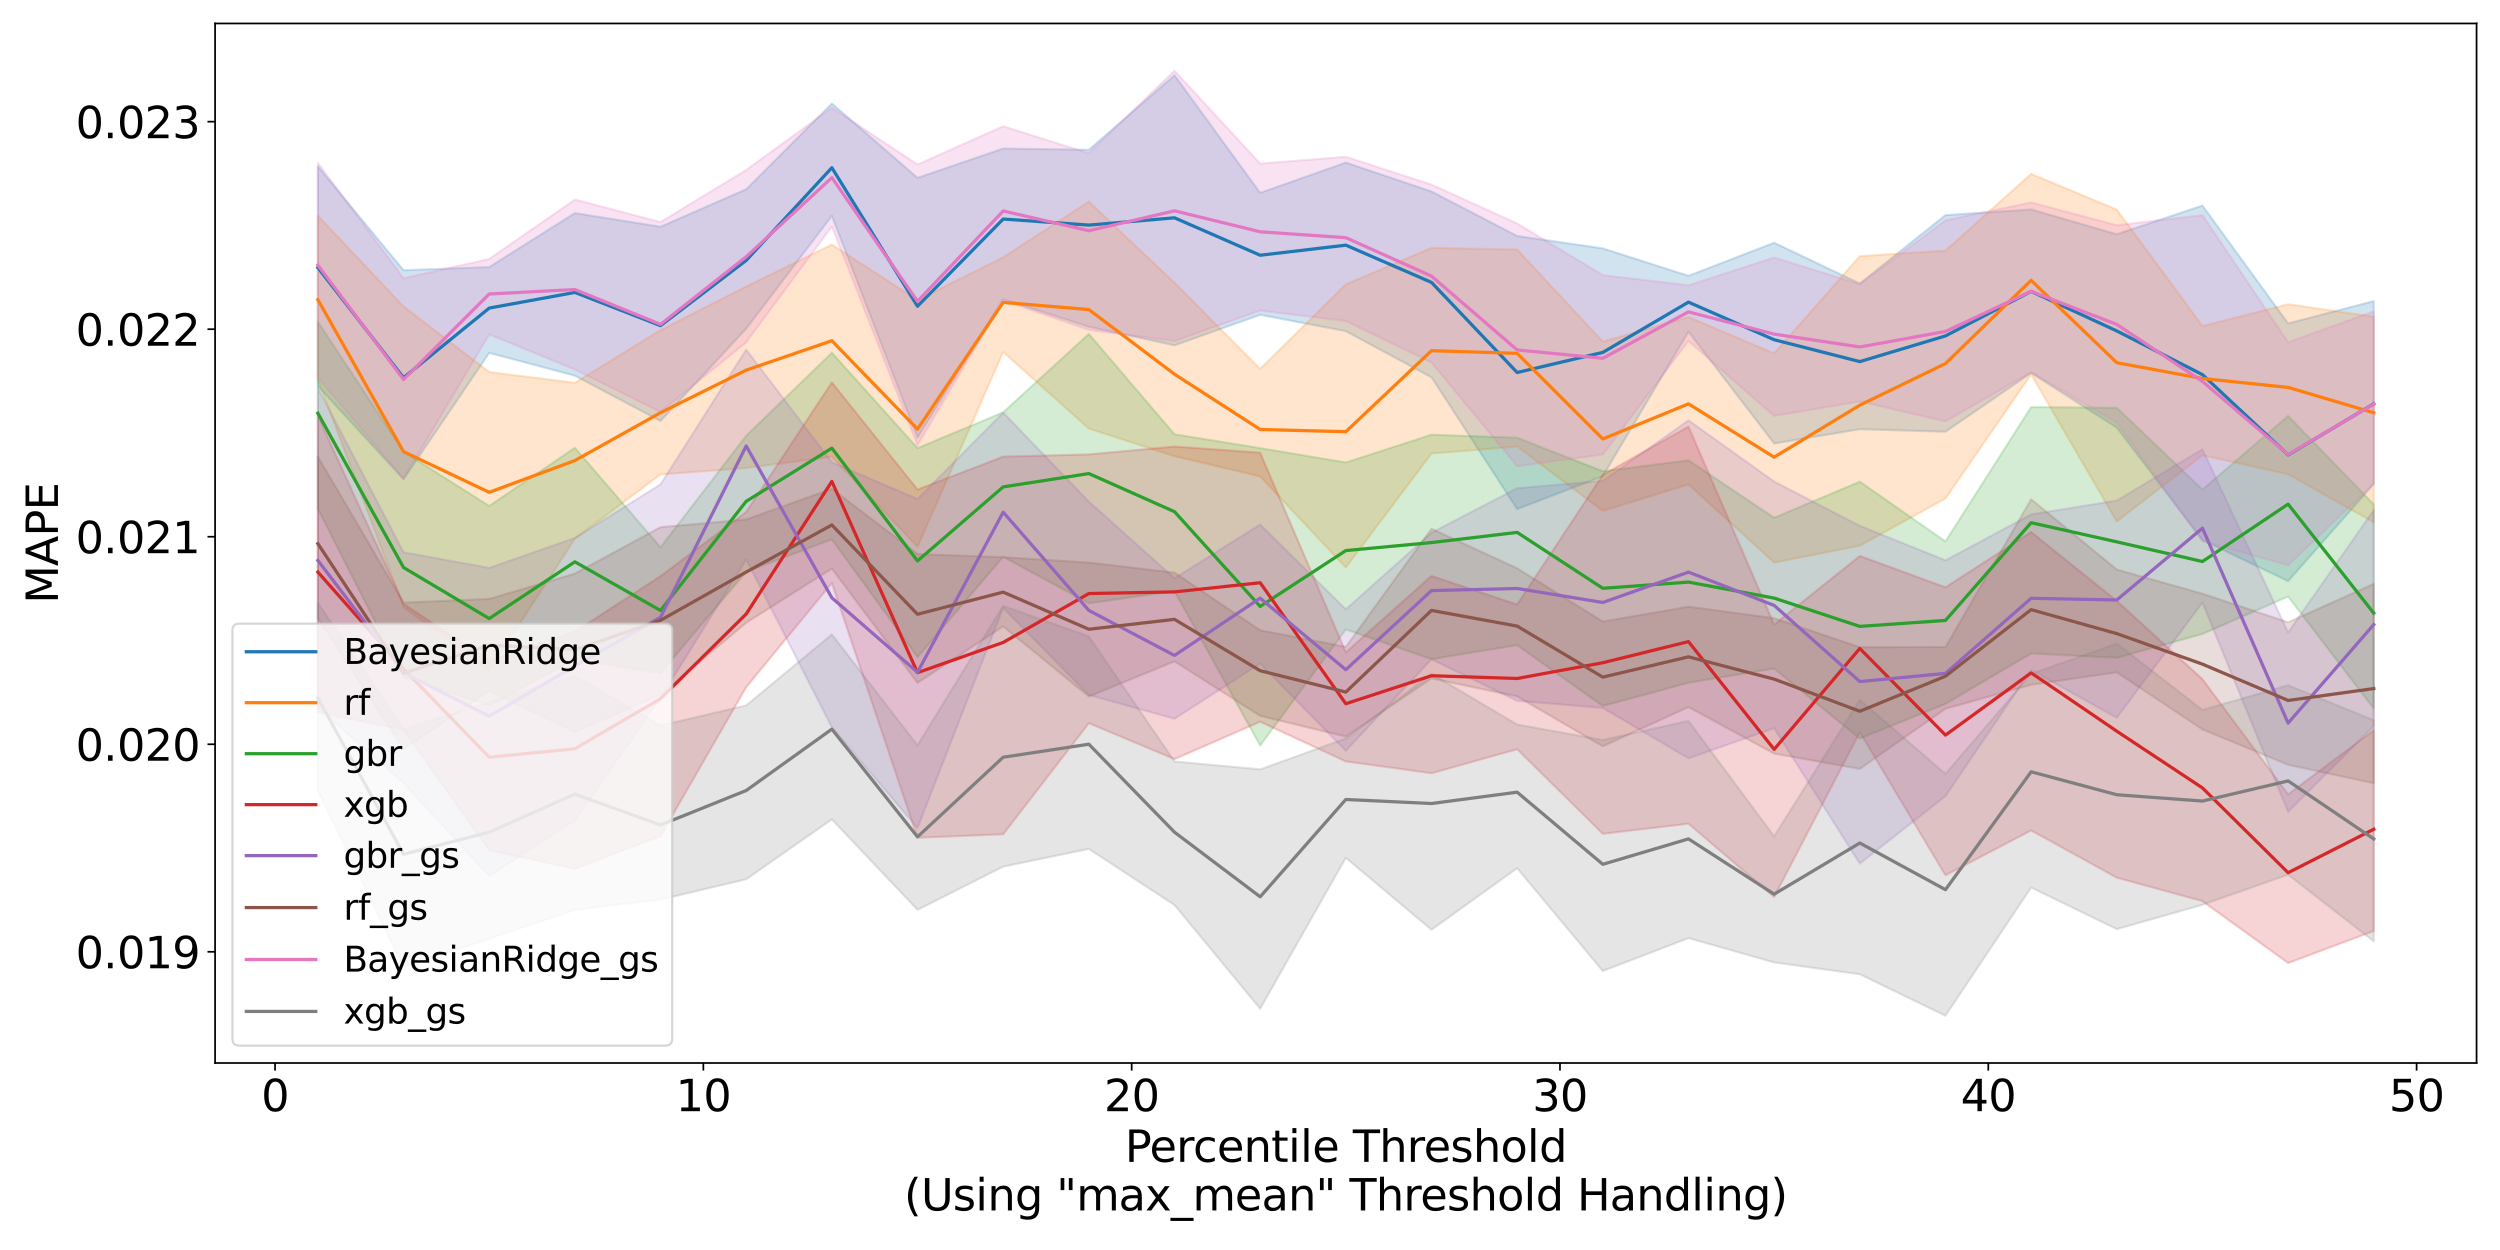 <?xml version="1.0" encoding="utf-8" standalone="no"?>
<!DOCTYPE svg PUBLIC "-//W3C//DTD SVG 1.1//EN"
  "http://www.w3.org/Graphics/SVG/1.1/DTD/svg11.dtd">
<svg xmlns:xlink="http://www.w3.org/1999/xlink" width="1152pt" height="576pt" viewBox="0 0 1152 576" xmlns="http://www.w3.org/2000/svg" version="1.1">
 <defs>
  <style type="text/css">*{stroke-linejoin: round; stroke-linecap: butt}</style>
 </defs>
 <g id="figure_1">
  <g id="patch_1">
   <path d="M 0 576 
L 1152 576 
L 1152 0 
L 0 0 
z
" style="fill: #ffffff"/>
  </g>
  <g id="axes_1">
   <g id="patch_2">
    <path d="M 99.11 489.832 
L 1141.2 489.832 
L 1141.2 10.8 
L 99.11 10.8 
z
" style="fill: #ffffff"/>
   </g>
   <g id="PolyCollection_1">
    <defs>
     <path id="m405307e515" d="M 146.478 -499.293 
L 146.478 -398.106 
L 185.951 -355.135 
L 225.424 -413.359 
L 264.897 -402.88 
L 304.37 -381.98 
L 343.843 -424.521 
L 383.316 -476.504 
L 422.789 -374.337 
L 462.263 -438.09 
L 501.736 -425.399 
L 541.209 -416.856 
L 580.682 -430.917 
L 620.155 -423.391 
L 659.628 -402.134 
L 699.101 -341.414 
L 738.574 -356.555 
L 778.047 -423.109 
L 817.521 -371.64 
L 856.994 -378.224 
L 896.467 -377.058 
L 935.94 -404.143 
L 975.413 -378.906 
L 1014.886 -327.135 
L 1054.359 -308.219 
L 1093.832 -352.933 
L 1093.832 -437.28 
L 1093.832 -437.28 
L 1054.359 -426.977 
L 1014.886 -481.277 
L 975.413 -468.074 
L 935.94 -479.494 
L 896.467 -476.875 
L 856.994 -445.369 
L 817.521 -464.151 
L 778.047 -448.911 
L 738.574 -461.536 
L 699.101 -467.266 
L 659.628 -487.772 
L 620.155 -501.092 
L 580.682 -487.142 
L 541.209 -541.312 
L 501.736 -506.972 
L 462.263 -507.571 
L 422.789 -494.053 
L 383.316 -528.3 
L 343.843 -488.802 
L 304.37 -471.525 
L 264.897 -477.81 
L 225.424 -452.945 
L 185.951 -451.486 
L 146.478 -499.293 
z
" style="stroke: #1f77b4; stroke-opacity: 0.2"/>
    </defs>
    <g clip-path="url(#p22b7f49acc)">
     <use xlink:href="#m405307e515" x="0" y="576" style="fill: #1f77b4; fill-opacity: 0.2; stroke: #1f77b4; stroke-opacity: 0.2"/>
    </g>
   </g>
   <g id="PolyCollection_2">
    <defs>
     <path id="me65e15861a" d="M 146.478 -476.571 
L 146.478 -401.14 
L 185.951 -296.243 
L 225.424 -266.958 
L 264.897 -327.75 
L 304.37 -357.359 
L 343.843 -360.361 
L 383.316 -365.559 
L 422.789 -324.061 
L 462.263 -413.789 
L 501.736 -378.516 
L 541.209 -365.798 
L 580.682 -356.497 
L 620.155 -314.482 
L 659.628 -367.017 
L 699.101 -370.246 
L 738.574 -340.574 
L 778.047 -352.794 
L 817.521 -316.79 
L 856.994 -324.558 
L 896.467 -346.288 
L 935.94 -403.464 
L 975.413 -335.718 
L 1014.886 -366.237 
L 1054.359 -357.452 
L 1093.832 -335.302 
L 1093.832 -430.046 
L 1093.832 -430.046 
L 1054.359 -435.806 
L 1014.886 -425.75 
L 975.413 -479.414 
L 935.94 -495.844 
L 896.467 -460.534 
L 856.994 -457.954 
L 817.521 -413.152 
L 778.047 -429.921 
L 738.574 -418.604 
L 699.101 -461.011 
L 659.628 -461.775 
L 620.155 -444.976 
L 580.682 -406.022 
L 541.209 -445.667 
L 501.736 -483.103 
L 462.263 -457.437 
L 422.789 -437.717 
L 383.316 -463.296 
L 343.843 -443.967 
L 304.37 -423.883 
L 264.897 -399.62 
L 225.424 -404.559 
L 185.951 -434.805 
L 146.478 -476.571 
z
" style="stroke: #ff7f0e; stroke-opacity: 0.2"/>
    </defs>
    <g clip-path="url(#p22b7f49acc)">
     <use xlink:href="#me65e15861a" x="0" y="576" style="fill: #ff7f0e; fill-opacity: 0.2; stroke: #ff7f0e; stroke-opacity: 0.2"/>
    </g>
   </g>
   <g id="PolyCollection_3">
    <defs>
     <path id="m53c9d6c4a6" d="M 146.478 -427.725 
L 146.478 -341.52 
L 185.951 -263.861 
L 225.424 -250.953 
L 264.897 -272.272 
L 304.37 -265.878 
L 343.843 -312.567 
L 383.316 -327.474 
L 422.789 -273.181 
L 462.263 -319.449 
L 501.736 -298.032 
L 541.209 -303.627 
L 580.682 -232.442 
L 620.155 -285.947 
L 659.628 -272.263 
L 699.101 -278.722 
L 738.574 -250.666 
L 778.047 -261.384 
L 817.521 -267.926 
L 856.994 -235.662 
L 896.467 -251.666 
L 935.94 -274.883 
L 975.413 -272.887 
L 1014.886 -283.882 
L 1054.359 -301.113 
L 1093.832 -249.5 
L 1093.832 -343.572 
L 1093.832 -343.572 
L 1054.359 -384.323 
L 1014.886 -350.421 
L 975.413 -388.088 
L 935.94 -388.418 
L 896.467 -326.519 
L 856.994 -354.065 
L 817.521 -337.432 
L 778.047 -363.894 
L 738.574 -358.855 
L 699.101 -374.284 
L 659.628 -375.7 
L 620.155 -362.893 
L 580.682 -369.518 
L 541.209 -375.88 
L 501.736 -422.132 
L 462.263 -386.004 
L 422.789 -369.511 
L 383.316 -413.447 
L 343.843 -375.193 
L 304.37 -323.82 
L 264.897 -369.659 
L 225.424 -342.852 
L 185.951 -367.875 
L 146.478 -427.725 
z
" style="stroke: #2ca02c; stroke-opacity: 0.2"/>
    </defs>
    <g clip-path="url(#p22b7f49acc)">
     <use xlink:href="#m53c9d6c4a6" x="0" y="576" style="fill: #2ca02c; fill-opacity: 0.2; stroke: #2ca02c; stroke-opacity: 0.2"/>
    </g>
   </g>
   <g id="PolyCollection_4">
    <defs>
     <path id="m00eecbca3c" d="M 146.478 -384.466 
L 146.478 -247.689 
L 185.951 -239.757 
L 225.424 -184.204 
L 264.897 -175.671 
L 304.37 -190.717 
L 343.843 -259.34 
L 383.316 -307.325 
L 422.789 -189.96 
L 462.263 -191.554 
L 501.736 -242.744 
L 541.209 -226.193 
L 580.682 -243.432 
L 620.155 -225.119 
L 659.628 -219.691 
L 699.101 -230.755 
L 738.574 -191.775 
L 778.047 -196.441 
L 817.521 -162.659 
L 856.994 -238.554 
L 896.467 -172.669 
L 935.94 -193.335 
L 975.413 -171.561 
L 1014.886 -160.749 
L 1054.359 -132.231 
L 1093.832 -146.996 
L 1093.832 -239.525 
L 1093.832 -239.525 
L 1054.359 -209.98 
L 1014.886 -263.013 
L 975.413 -299.085 
L 935.94 -330.812 
L 896.467 -305.376 
L 856.994 -319.814 
L 817.521 -288.2 
L 778.047 -379.468 
L 738.574 -357.154 
L 699.101 -297.427 
L 659.628 -310.613 
L 620.155 -275.426 
L 580.682 -367.413 
L 541.209 -370.231 
L 501.736 -366.614 
L 462.263 -365.585 
L 422.789 -350.411 
L 383.316 -399.766 
L 343.843 -340.044 
L 304.37 -310.509 
L 264.897 -284.87 
L 225.424 -271.479 
L 185.951 -297.746 
L 146.478 -384.466 
z
" style="stroke: #d62728; stroke-opacity: 0.2"/>
    </defs>
    <g clip-path="url(#p22b7f49acc)">
     <use xlink:href="#m00eecbca3c" x="0" y="576" style="fill: #d62728; fill-opacity: 0.2; stroke: #d62728; stroke-opacity: 0.2"/>
    </g>
   </g>
   <g id="PolyCollection_5">
    <defs>
     <path id="ma17b48feb7" d="M 146.478 -397.3 
L 146.478 -249.89 
L 185.951 -215.195 
L 225.424 -172.303 
L 264.897 -197.904 
L 304.37 -254.327 
L 343.843 -318.157 
L 383.316 -240.867 
L 422.789 -194.437 
L 462.263 -295.882 
L 501.736 -255.761 
L 541.209 -244.806 
L 580.682 -270.231 
L 620.155 -230.041 
L 659.628 -272.206 
L 699.101 -253.061 
L 738.574 -249.779 
L 778.047 -226.565 
L 817.521 -240.461 
L 856.994 -178.048 
L 896.467 -209.142 
L 935.94 -267.245 
L 975.413 -245.24 
L 1014.886 -298.388 
L 1054.359 -201.877 
L 1093.832 -241.468 
L 1093.832 -340.972 
L 1093.832 -340.972 
L 1054.359 -284.567 
L 1014.886 -369.007 
L 975.413 -345.342 
L 935.94 -338.959 
L 896.467 -317.798 
L 856.994 -333.697 
L 817.521 -354.101 
L 778.047 -382.311 
L 738.574 -354.412 
L 699.101 -351.051 
L 659.628 -330.51 
L 620.155 -295.218 
L 580.682 -334.323 
L 541.209 -309.526 
L 501.736 -344.855 
L 462.263 -385.884 
L 422.789 -346.068 
L 383.316 -362.986 
L 343.843 -414.914 
L 304.37 -352.822 
L 264.897 -328.119 
L 225.424 -314.308 
L 185.951 -321.526 
L 146.478 -397.3 
z
" style="stroke: #9467bd; stroke-opacity: 0.2"/>
    </defs>
    <g clip-path="url(#p22b7f49acc)">
     <use xlink:href="#ma17b48feb7" x="0" y="576" style="fill: #9467bd; fill-opacity: 0.2; stroke: #9467bd; stroke-opacity: 0.2"/>
    </g>
   </g>
   <g id="PolyCollection_6">
    <defs>
     <path id="m9d963b141b" d="M 146.478 -365.526 
L 146.478 -291.104 
L 185.951 -230.96 
L 225.424 -257.574 
L 264.897 -238.745 
L 304.37 -255.942 
L 343.843 -289.017 
L 383.316 -314 
L 422.789 -261.346 
L 462.263 -287.335 
L 501.736 -255.043 
L 541.209 -271.258 
L 580.682 -246.123 
L 620.155 -236.567 
L 659.628 -263.372 
L 699.101 -255.086 
L 738.574 -232.105 
L 778.047 -250.188 
L 817.521 -228.731 
L 856.994 -221.686 
L 896.467 -249.42 
L 935.94 -260.446 
L 975.413 -266.187 
L 1014.886 -239.882 
L 1054.359 -223.572 
L 1093.832 -215.076 
L 1093.832 -306.962 
L 1093.832 -306.962 
L 1054.359 -289.26 
L 1014.886 -302.432 
L 975.413 -313.556 
L 935.94 -345.946 
L 896.467 -277.826 
L 856.994 -277.773 
L 817.521 -291.115 
L 778.047 -296.445 
L 738.574 -289.588 
L 699.101 -314.128 
L 659.628 -332.351 
L 620.155 -277.926 
L 580.682 -285.589 
L 541.209 -312.126 
L 501.736 -316.765 
L 462.263 -319.232 
L 422.789 -320.684 
L 383.316 -350.768 
L 343.843 -336.62 
L 304.37 -333.094 
L 264.897 -311.677 
L 225.424 -300.02 
L 185.951 -298.316 
L 146.478 -365.526 
z
" style="stroke: #8c564b; stroke-opacity: 0.2"/>
    </defs>
    <g clip-path="url(#p22b7f49acc)">
     <use xlink:href="#m9d963b141b" x="0" y="576" style="fill: #8c564b; fill-opacity: 0.2; stroke: #8c564b; stroke-opacity: 0.2"/>
    </g>
   </g>
   <g id="PolyCollection_7">
    <defs>
     <path id="m3e0bc7e18e" d="M 146.478 -500.971 
L 146.478 -401.962 
L 185.951 -355.378 
L 225.424 -421.894 
L 264.897 -405.736 
L 304.37 -386.141 
L 343.843 -418.268 
L 383.316 -471.611 
L 422.789 -370.854 
L 462.263 -437.567 
L 501.736 -423.948 
L 541.209 -418.849 
L 580.682 -432.875 
L 620.155 -428.059 
L 659.628 -408.971 
L 699.101 -361.135 
L 738.574 -366.588 
L 778.047 -418.845 
L 817.521 -384.361 
L 856.994 -391.01 
L 896.467 -381.818 
L 935.94 -404.469 
L 975.413 -381.173 
L 1014.886 -326.587 
L 1054.359 -315.499 
L 1093.832 -353.141 
L 1093.832 -432.562 
L 1093.832 -432.562 
L 1054.359 -418.286 
L 1014.886 -476.842 
L 975.413 -472.228 
L 935.94 -482.735 
L 896.467 -474.464 
L 856.994 -445.043 
L 817.521 -457.321 
L 778.047 -444.536 
L 738.574 -449.215 
L 699.101 -473.028 
L 659.628 -490.933 
L 620.155 -503.759 
L 580.682 -500.612 
L 541.209 -543.426 
L 501.736 -505.347 
L 462.263 -517.825 
L 422.789 -500.173 
L 383.316 -526.354 
L 343.843 -497.671 
L 304.37 -473.692 
L 264.897 -484.036 
L 225.424 -456.691 
L 185.951 -447.792 
L 146.478 -500.971 
z
" style="stroke: #e377c2; stroke-opacity: 0.2"/>
    </defs>
    <g clip-path="url(#p22b7f49acc)">
     <use xlink:href="#m3e0bc7e18e" x="0" y="576" style="fill: #e377c2; fill-opacity: 0.2; stroke: #e377c2; stroke-opacity: 0.2"/>
    </g>
   </g>
   <g id="PolyCollection_8">
    <defs>
     <path id="m5bc1f8724f" d="M 146.478 -298.214 
L 146.478 -211.616 
L 185.951 -130.337 
L 225.424 -143.496 
L 264.897 -156.696 
L 304.37 -161.476 
L 343.843 -170.832 
L 383.316 -198.431 
L 422.789 -156.755 
L 462.263 -176.654 
L 501.736 -184.817 
L 541.209 -158.96 
L 580.682 -111.186 
L 620.155 -180.719 
L 659.628 -147.572 
L 699.101 -175.926 
L 738.574 -128.561 
L 778.047 -143.718 
L 817.521 -132.513 
L 856.994 -127.052 
L 896.467 -107.942 
L 935.94 -167.04 
L 975.413 -147.841 
L 1014.886 -159.087 
L 1054.359 -172.984 
L 1093.832 -142.223 
L 1093.832 -244.096 
L 1093.832 -244.096 
L 1054.359 -260.246 
L 1014.886 -248.833 
L 975.413 -279.475 
L 935.94 -265.507 
L 896.467 -219.394 
L 856.994 -253.534 
L 817.521 -190.598 
L 778.047 -243.83 
L 738.574 -235.016 
L 699.101 -242.135 
L 659.628 -265.51 
L 620.155 -235.733 
L 580.682 -221.473 
L 541.209 -225.106 
L 501.736 -282.749 
L 462.263 -296.812 
L 422.789 -232.548 
L 383.316 -283.685 
L 343.843 -250.934 
L 304.37 -241.678 
L 264.897 -264.402 
L 225.424 -252.429 
L 185.951 -239.969 
L 146.478 -298.214 
z
" style="stroke: #7f7f7f; stroke-opacity: 0.2"/>
    </defs>
    <g clip-path="url(#p22b7f49acc)">
     <use xlink:href="#m5bc1f8724f" x="0" y="576" style="fill: #7f7f7f; fill-opacity: 0.2; stroke: #7f7f7f; stroke-opacity: 0.2"/>
    </g>
   </g>
   <g id="matplotlib.axis_1">
    <g id="xtick_1">
     <g id="line2d_1">
      <defs>
       <path id="m4cab2e8c6e" d="M 0 0 
L 0 3.5 
" style="stroke: #000000; stroke-width: 0.8"/>
      </defs>
      <g>
       <use xlink:href="#m4cab2e8c6e" x="126.741" y="489.832" style="stroke: #000000; stroke-width: 0.8"/>
      </g>
     </g>
     <g id="text_1">
      <!-- 0 -->
      <g transform="translate(120.379 512.029) scale(0.2 -0.2)">
       <defs>
        <path id="DejaVuSans-30" d="M 2034 4250 
Q 1547 4250 1301 3770 
Q 1056 3291 1056 2328 
Q 1056 1369 1301 889 
Q 1547 409 2034 409 
Q 2525 409 2770 889 
Q 3016 1369 3016 2328 
Q 3016 3291 2770 3770 
Q 2525 4250 2034 4250 
z
M 2034 4750 
Q 2819 4750 3233 4129 
Q 3647 3509 3647 2328 
Q 3647 1150 3233 529 
Q 2819 -91 2034 -91 
Q 1250 -91 836 529 
Q 422 1150 422 2328 
Q 422 3509 836 4129 
Q 1250 4750 2034 4750 
z
" transform="scale(0.016)"/>
       </defs>
       <use xlink:href="#DejaVuSans-30"/>
      </g>
     </g>
    </g>
    <g id="xtick_2">
     <g id="line2d_2">
      <g>
       <use xlink:href="#m4cab2e8c6e" x="324.107" y="489.832" style="stroke: #000000; stroke-width: 0.8"/>
      </g>
     </g>
     <g id="text_2">
      <!-- 10 -->
      <g transform="translate(311.382 512.029) scale(0.2 -0.2)">
       <defs>
        <path id="DejaVuSans-31" d="M 794 531 
L 1825 531 
L 1825 4091 
L 703 3866 
L 703 4441 
L 1819 4666 
L 2450 4666 
L 2450 531 
L 3481 531 
L 3481 0 
L 794 0 
L 794 531 
z
" transform="scale(0.016)"/>
       </defs>
       <use xlink:href="#DejaVuSans-31"/>
       <use xlink:href="#DejaVuSans-30" x="63.623"/>
      </g>
     </g>
    </g>
    <g id="xtick_3">
     <g id="line2d_3">
      <g>
       <use xlink:href="#m4cab2e8c6e" x="521.472" y="489.832" style="stroke: #000000; stroke-width: 0.8"/>
      </g>
     </g>
     <g id="text_3">
      <!-- 20 -->
      <g transform="translate(508.747 512.029) scale(0.2 -0.2)">
       <defs>
        <path id="DejaVuSans-32" d="M 1228 531 
L 3431 531 
L 3431 0 
L 469 0 
L 469 531 
Q 828 903 1448 1529 
Q 2069 2156 2228 2338 
Q 2531 2678 2651 2914 
Q 2772 3150 2772 3378 
Q 2772 3750 2511 3984 
Q 2250 4219 1831 4219 
Q 1534 4219 1204 4116 
Q 875 4013 500 3803 
L 500 4441 
Q 881 4594 1212 4672 
Q 1544 4750 1819 4750 
Q 2544 4750 2975 4387 
Q 3406 4025 3406 3419 
Q 3406 3131 3298 2873 
Q 3191 2616 2906 2266 
Q 2828 2175 2409 1742 
Q 1991 1309 1228 531 
z
" transform="scale(0.016)"/>
       </defs>
       <use xlink:href="#DejaVuSans-32"/>
       <use xlink:href="#DejaVuSans-30" x="63.623"/>
      </g>
     </g>
    </g>
    <g id="xtick_4">
     <g id="line2d_4">
      <g>
       <use xlink:href="#m4cab2e8c6e" x="718.838" y="489.832" style="stroke: #000000; stroke-width: 0.8"/>
      </g>
     </g>
     <g id="text_4">
      <!-- 30 -->
      <g transform="translate(706.113 512.029) scale(0.2 -0.2)">
       <defs>
        <path id="DejaVuSans-33" d="M 2597 2516 
Q 3050 2419 3304 2112 
Q 3559 1806 3559 1356 
Q 3559 666 3084 287 
Q 2609 -91 1734 -91 
Q 1441 -91 1130 -33 
Q 819 25 488 141 
L 488 750 
Q 750 597 1062 519 
Q 1375 441 1716 441 
Q 2309 441 2620 675 
Q 2931 909 2931 1356 
Q 2931 1769 2642 2001 
Q 2353 2234 1838 2234 
L 1294 2234 
L 1294 2753 
L 1863 2753 
Q 2328 2753 2575 2939 
Q 2822 3125 2822 3475 
Q 2822 3834 2567 4026 
Q 2313 4219 1838 4219 
Q 1578 4219 1281 4162 
Q 984 4106 628 3988 
L 628 4550 
Q 988 4650 1302 4700 
Q 1616 4750 1894 4750 
Q 2613 4750 3031 4423 
Q 3450 4097 3450 3541 
Q 3450 3153 3228 2886 
Q 3006 2619 2597 2516 
z
" transform="scale(0.016)"/>
       </defs>
       <use xlink:href="#DejaVuSans-33"/>
       <use xlink:href="#DejaVuSans-30" x="63.623"/>
      </g>
     </g>
    </g>
    <g id="xtick_5">
     <g id="line2d_5">
      <g>
       <use xlink:href="#m4cab2e8c6e" x="916.203" y="489.832" style="stroke: #000000; stroke-width: 0.8"/>
      </g>
     </g>
     <g id="text_5">
      <!-- 40 -->
      <g transform="translate(903.478 512.029) scale(0.2 -0.2)">
       <defs>
        <path id="DejaVuSans-34" d="M 2419 4116 
L 825 1625 
L 2419 1625 
L 2419 4116 
z
M 2253 4666 
L 3047 4666 
L 3047 1625 
L 3713 1625 
L 3713 1100 
L 3047 1100 
L 3047 0 
L 2419 0 
L 2419 1100 
L 313 1100 
L 313 1709 
L 2253 4666 
z
" transform="scale(0.016)"/>
       </defs>
       <use xlink:href="#DejaVuSans-34"/>
       <use xlink:href="#DejaVuSans-30" x="63.623"/>
      </g>
     </g>
    </g>
    <g id="xtick_6">
     <g id="line2d_6">
      <g>
       <use xlink:href="#m4cab2e8c6e" x="1113.569" y="489.832" style="stroke: #000000; stroke-width: 0.8"/>
      </g>
     </g>
     <g id="text_6">
      <!-- 50 -->
      <g transform="translate(1100.844 512.029) scale(0.2 -0.2)">
       <defs>
        <path id="DejaVuSans-35" d="M 691 4666 
L 3169 4666 
L 3169 4134 
L 1269 4134 
L 1269 2991 
Q 1406 3038 1543 3061 
Q 1681 3084 1819 3084 
Q 2600 3084 3056 2656 
Q 3513 2228 3513 1497 
Q 3513 744 3044 326 
Q 2575 -91 1722 -91 
Q 1428 -91 1123 -41 
Q 819 9 494 109 
L 494 744 
Q 775 591 1075 516 
Q 1375 441 1709 441 
Q 2250 441 2565 725 
Q 2881 1009 2881 1497 
Q 2881 1984 2565 2268 
Q 2250 2553 1709 2553 
Q 1456 2553 1204 2497 
Q 953 2441 691 2322 
L 691 4666 
z
" transform="scale(0.016)"/>
       </defs>
       <use xlink:href="#DejaVuSans-35"/>
       <use xlink:href="#DejaVuSans-30" x="63.623"/>
      </g>
     </g>
    </g>
    <g id="text_7">
     <!-- Percentile Threshold -->
     <g transform="translate(518.375 535.385) scale(0.2 -0.2)">
      <defs>
       <path id="DejaVuSans-50" d="M 1259 4147 
L 1259 2394 
L 2053 2394 
Q 2494 2394 2734 2622 
Q 2975 2850 2975 3272 
Q 2975 3691 2734 3919 
Q 2494 4147 2053 4147 
L 1259 4147 
z
M 628 4666 
L 2053 4666 
Q 2838 4666 3239 4311 
Q 3641 3956 3641 3272 
Q 3641 2581 3239 2228 
Q 2838 1875 2053 1875 
L 1259 1875 
L 1259 0 
L 628 0 
L 628 4666 
z
" transform="scale(0.016)"/>
       <path id="DejaVuSans-65" d="M 3597 1894 
L 3597 1613 
L 953 1613 
Q 991 1019 1311 708 
Q 1631 397 2203 397 
Q 2534 397 2845 478 
Q 3156 559 3463 722 
L 3463 178 
Q 3153 47 2828 -22 
Q 2503 -91 2169 -91 
Q 1331 -91 842 396 
Q 353 884 353 1716 
Q 353 2575 817 3079 
Q 1281 3584 2069 3584 
Q 2775 3584 3186 3129 
Q 3597 2675 3597 1894 
z
M 3022 2063 
Q 3016 2534 2758 2815 
Q 2500 3097 2075 3097 
Q 1594 3097 1305 2825 
Q 1016 2553 972 2059 
L 3022 2063 
z
" transform="scale(0.016)"/>
       <path id="DejaVuSans-72" d="M 2631 2963 
Q 2534 3019 2420 3045 
Q 2306 3072 2169 3072 
Q 1681 3072 1420 2755 
Q 1159 2438 1159 1844 
L 1159 0 
L 581 0 
L 581 3500 
L 1159 3500 
L 1159 2956 
Q 1341 3275 1631 3429 
Q 1922 3584 2338 3584 
Q 2397 3584 2469 3576 
Q 2541 3569 2628 3553 
L 2631 2963 
z
" transform="scale(0.016)"/>
       <path id="DejaVuSans-63" d="M 3122 3366 
L 3122 2828 
Q 2878 2963 2633 3030 
Q 2388 3097 2138 3097 
Q 1578 3097 1268 2742 
Q 959 2388 959 1747 
Q 959 1106 1268 751 
Q 1578 397 2138 397 
Q 2388 397 2633 464 
Q 2878 531 3122 666 
L 3122 134 
Q 2881 22 2623 -34 
Q 2366 -91 2075 -91 
Q 1284 -91 818 406 
Q 353 903 353 1747 
Q 353 2603 823 3093 
Q 1294 3584 2113 3584 
Q 2378 3584 2631 3529 
Q 2884 3475 3122 3366 
z
" transform="scale(0.016)"/>
       <path id="DejaVuSans-6e" d="M 3513 2113 
L 3513 0 
L 2938 0 
L 2938 2094 
Q 2938 2591 2744 2837 
Q 2550 3084 2163 3084 
Q 1697 3084 1428 2787 
Q 1159 2491 1159 1978 
L 1159 0 
L 581 0 
L 581 3500 
L 1159 3500 
L 1159 2956 
Q 1366 3272 1645 3428 
Q 1925 3584 2291 3584 
Q 2894 3584 3203 3211 
Q 3513 2838 3513 2113 
z
" transform="scale(0.016)"/>
       <path id="DejaVuSans-74" d="M 1172 4494 
L 1172 3500 
L 2356 3500 
L 2356 3053 
L 1172 3053 
L 1172 1153 
Q 1172 725 1289 603 
Q 1406 481 1766 481 
L 2356 481 
L 2356 0 
L 1766 0 
Q 1100 0 847 248 
Q 594 497 594 1153 
L 594 3053 
L 172 3053 
L 172 3500 
L 594 3500 
L 594 4494 
L 1172 4494 
z
" transform="scale(0.016)"/>
       <path id="DejaVuSans-69" d="M 603 3500 
L 1178 3500 
L 1178 0 
L 603 0 
L 603 3500 
z
M 603 4863 
L 1178 4863 
L 1178 4134 
L 603 4134 
L 603 4863 
z
" transform="scale(0.016)"/>
       <path id="DejaVuSans-6c" d="M 603 4863 
L 1178 4863 
L 1178 0 
L 603 0 
L 603 4863 
z
" transform="scale(0.016)"/>
       <path id="DejaVuSans-20" transform="scale(0.016)"/>
       <path id="DejaVuSans-54" d="M -19 4666 
L 3928 4666 
L 3928 4134 
L 2272 4134 
L 2272 0 
L 1638 0 
L 1638 4134 
L -19 4134 
L -19 4666 
z
" transform="scale(0.016)"/>
       <path id="DejaVuSans-68" d="M 3513 2113 
L 3513 0 
L 2938 0 
L 2938 2094 
Q 2938 2591 2744 2837 
Q 2550 3084 2163 3084 
Q 1697 3084 1428 2787 
Q 1159 2491 1159 1978 
L 1159 0 
L 581 0 
L 581 4863 
L 1159 4863 
L 1159 2956 
Q 1366 3272 1645 3428 
Q 1925 3584 2291 3584 
Q 2894 3584 3203 3211 
Q 3513 2838 3513 2113 
z
" transform="scale(0.016)"/>
       <path id="DejaVuSans-73" d="M 2834 3397 
L 2834 2853 
Q 2591 2978 2328 3040 
Q 2066 3103 1784 3103 
Q 1356 3103 1142 2972 
Q 928 2841 928 2578 
Q 928 2378 1081 2264 
Q 1234 2150 1697 2047 
L 1894 2003 
Q 2506 1872 2764 1633 
Q 3022 1394 3022 966 
Q 3022 478 2636 193 
Q 2250 -91 1575 -91 
Q 1294 -91 989 -36 
Q 684 19 347 128 
L 347 722 
Q 666 556 975 473 
Q 1284 391 1588 391 
Q 1994 391 2212 530 
Q 2431 669 2431 922 
Q 2431 1156 2273 1281 
Q 2116 1406 1581 1522 
L 1381 1569 
Q 847 1681 609 1914 
Q 372 2147 372 2553 
Q 372 3047 722 3315 
Q 1072 3584 1716 3584 
Q 2034 3584 2315 3537 
Q 2597 3491 2834 3397 
z
" transform="scale(0.016)"/>
       <path id="DejaVuSans-6f" d="M 1959 3097 
Q 1497 3097 1228 2736 
Q 959 2375 959 1747 
Q 959 1119 1226 758 
Q 1494 397 1959 397 
Q 2419 397 2687 759 
Q 2956 1122 2956 1747 
Q 2956 2369 2687 2733 
Q 2419 3097 1959 3097 
z
M 1959 3584 
Q 2709 3584 3137 3096 
Q 3566 2609 3566 1747 
Q 3566 888 3137 398 
Q 2709 -91 1959 -91 
Q 1206 -91 779 398 
Q 353 888 353 1747 
Q 353 2609 779 3096 
Q 1206 3584 1959 3584 
z
" transform="scale(0.016)"/>
       <path id="DejaVuSans-64" d="M 2906 2969 
L 2906 4863 
L 3481 4863 
L 3481 0 
L 2906 0 
L 2906 525 
Q 2725 213 2448 61 
Q 2172 -91 1784 -91 
Q 1150 -91 751 415 
Q 353 922 353 1747 
Q 353 2572 751 3078 
Q 1150 3584 1784 3584 
Q 2172 3584 2448 3432 
Q 2725 3281 2906 2969 
z
M 947 1747 
Q 947 1113 1208 752 
Q 1469 391 1925 391 
Q 2381 391 2643 752 
Q 2906 1113 2906 1747 
Q 2906 2381 2643 2742 
Q 2381 3103 1925 3103 
Q 1469 3103 1208 2742 
Q 947 2381 947 1747 
z
" transform="scale(0.016)"/>
      </defs>
      <use xlink:href="#DejaVuSans-50"/>
      <use xlink:href="#DejaVuSans-65" x="56.678"/>
      <use xlink:href="#DejaVuSans-72" x="118.201"/>
      <use xlink:href="#DejaVuSans-63" x="157.064"/>
      <use xlink:href="#DejaVuSans-65" x="212.045"/>
      <use xlink:href="#DejaVuSans-6e" x="273.568"/>
      <use xlink:href="#DejaVuSans-74" x="336.947"/>
      <use xlink:href="#DejaVuSans-69" x="376.156"/>
      <use xlink:href="#DejaVuSans-6c" x="403.939"/>
      <use xlink:href="#DejaVuSans-65" x="431.723"/>
      <use xlink:href="#DejaVuSans-20" x="493.246"/>
      <use xlink:href="#DejaVuSans-54" x="525.033"/>
      <use xlink:href="#DejaVuSans-68" x="586.117"/>
      <use xlink:href="#DejaVuSans-72" x="649.496"/>
      <use xlink:href="#DejaVuSans-65" x="688.359"/>
      <use xlink:href="#DejaVuSans-73" x="749.883"/>
      <use xlink:href="#DejaVuSans-68" x="801.982"/>
      <use xlink:href="#DejaVuSans-6f" x="865.361"/>
      <use xlink:href="#DejaVuSans-6c" x="926.543"/>
      <use xlink:href="#DejaVuSans-64" x="954.326"/>
     </g>
     <!-- (Using "max_mean" Threshold Handling) -->
     <g transform="translate(416.625 557.781) scale(0.2 -0.2)">
      <defs>
       <path id="DejaVuSans-28" d="M 1984 4856 
Q 1566 4138 1362 3434 
Q 1159 2731 1159 2009 
Q 1159 1288 1364 580 
Q 1569 -128 1984 -844 
L 1484 -844 
Q 1016 -109 783 600 
Q 550 1309 550 2009 
Q 550 2706 781 3412 
Q 1013 4119 1484 4856 
L 1984 4856 
z
" transform="scale(0.016)"/>
       <path id="DejaVuSans-55" d="M 556 4666 
L 1191 4666 
L 1191 1831 
Q 1191 1081 1462 751 
Q 1734 422 2344 422 
Q 2950 422 3222 751 
Q 3494 1081 3494 1831 
L 3494 4666 
L 4128 4666 
L 4128 1753 
Q 4128 841 3676 375 
Q 3225 -91 2344 -91 
Q 1459 -91 1007 375 
Q 556 841 556 1753 
L 556 4666 
z
" transform="scale(0.016)"/>
       <path id="DejaVuSans-67" d="M 2906 1791 
Q 2906 2416 2648 2759 
Q 2391 3103 1925 3103 
Q 1463 3103 1205 2759 
Q 947 2416 947 1791 
Q 947 1169 1205 825 
Q 1463 481 1925 481 
Q 2391 481 2648 825 
Q 2906 1169 2906 1791 
z
M 3481 434 
Q 3481 -459 3084 -895 
Q 2688 -1331 1869 -1331 
Q 1566 -1331 1297 -1286 
Q 1028 -1241 775 -1147 
L 775 -588 
Q 1028 -725 1275 -790 
Q 1522 -856 1778 -856 
Q 2344 -856 2625 -561 
Q 2906 -266 2906 331 
L 2906 616 
Q 2728 306 2450 153 
Q 2172 0 1784 0 
Q 1141 0 747 490 
Q 353 981 353 1791 
Q 353 2603 747 3093 
Q 1141 3584 1784 3584 
Q 2172 3584 2450 3431 
Q 2728 3278 2906 2969 
L 2906 3500 
L 3481 3500 
L 3481 434 
z
" transform="scale(0.016)"/>
       <path id="DejaVuSans-22" d="M 1147 4666 
L 1147 2931 
L 616 2931 
L 616 4666 
L 1147 4666 
z
M 2328 4666 
L 2328 2931 
L 1797 2931 
L 1797 4666 
L 2328 4666 
z
" transform="scale(0.016)"/>
       <path id="DejaVuSans-6d" d="M 3328 2828 
Q 3544 3216 3844 3400 
Q 4144 3584 4550 3584 
Q 5097 3584 5394 3201 
Q 5691 2819 5691 2113 
L 5691 0 
L 5113 0 
L 5113 2094 
Q 5113 2597 4934 2840 
Q 4756 3084 4391 3084 
Q 3944 3084 3684 2787 
Q 3425 2491 3425 1978 
L 3425 0 
L 2847 0 
L 2847 2094 
Q 2847 2600 2669 2842 
Q 2491 3084 2119 3084 
Q 1678 3084 1418 2786 
Q 1159 2488 1159 1978 
L 1159 0 
L 581 0 
L 581 3500 
L 1159 3500 
L 1159 2956 
Q 1356 3278 1631 3431 
Q 1906 3584 2284 3584 
Q 2666 3584 2933 3390 
Q 3200 3197 3328 2828 
z
" transform="scale(0.016)"/>
       <path id="DejaVuSans-61" d="M 2194 1759 
Q 1497 1759 1228 1600 
Q 959 1441 959 1056 
Q 959 750 1161 570 
Q 1363 391 1709 391 
Q 2188 391 2477 730 
Q 2766 1069 2766 1631 
L 2766 1759 
L 2194 1759 
z
M 3341 1997 
L 3341 0 
L 2766 0 
L 2766 531 
Q 2569 213 2275 61 
Q 1981 -91 1556 -91 
Q 1019 -91 701 211 
Q 384 513 384 1019 
Q 384 1609 779 1909 
Q 1175 2209 1959 2209 
L 2766 2209 
L 2766 2266 
Q 2766 2663 2505 2880 
Q 2244 3097 1772 3097 
Q 1472 3097 1187 3025 
Q 903 2953 641 2809 
L 641 3341 
Q 956 3463 1253 3523 
Q 1550 3584 1831 3584 
Q 2591 3584 2966 3190 
Q 3341 2797 3341 1997 
z
" transform="scale(0.016)"/>
       <path id="DejaVuSans-78" d="M 3513 3500 
L 2247 1797 
L 3578 0 
L 2900 0 
L 1881 1375 
L 863 0 
L 184 0 
L 1544 1831 
L 300 3500 
L 978 3500 
L 1906 2253 
L 2834 3500 
L 3513 3500 
z
" transform="scale(0.016)"/>
       <path id="DejaVuSans-5f" d="M 3263 -1063 
L 3263 -1509 
L -63 -1509 
L -63 -1063 
L 3263 -1063 
z
" transform="scale(0.016)"/>
       <path id="DejaVuSans-48" d="M 628 4666 
L 1259 4666 
L 1259 2753 
L 3553 2753 
L 3553 4666 
L 4184 4666 
L 4184 0 
L 3553 0 
L 3553 2222 
L 1259 2222 
L 1259 0 
L 628 0 
L 628 4666 
z
" transform="scale(0.016)"/>
       <path id="DejaVuSans-29" d="M 513 4856 
L 1013 4856 
Q 1481 4119 1714 3412 
Q 1947 2706 1947 2009 
Q 1947 1309 1714 600 
Q 1481 -109 1013 -844 
L 513 -844 
Q 928 -128 1133 580 
Q 1338 1288 1338 2009 
Q 1338 2731 1133 3434 
Q 928 4138 513 4856 
z
" transform="scale(0.016)"/>
      </defs>
      <use xlink:href="#DejaVuSans-28"/>
      <use xlink:href="#DejaVuSans-55" x="39.014"/>
      <use xlink:href="#DejaVuSans-73" x="112.207"/>
      <use xlink:href="#DejaVuSans-69" x="164.307"/>
      <use xlink:href="#DejaVuSans-6e" x="192.09"/>
      <use xlink:href="#DejaVuSans-67" x="255.469"/>
      <use xlink:href="#DejaVuSans-20" x="318.945"/>
      <use xlink:href="#DejaVuSans-22" x="350.732"/>
      <use xlink:href="#DejaVuSans-6d" x="396.729"/>
      <use xlink:href="#DejaVuSans-61" x="494.141"/>
      <use xlink:href="#DejaVuSans-78" x="555.42"/>
      <use xlink:href="#DejaVuSans-5f" x="614.6"/>
      <use xlink:href="#DejaVuSans-6d" x="664.6"/>
      <use xlink:href="#DejaVuSans-65" x="762.012"/>
      <use xlink:href="#DejaVuSans-61" x="823.535"/>
      <use xlink:href="#DejaVuSans-6e" x="884.814"/>
      <use xlink:href="#DejaVuSans-22" x="948.193"/>
      <use xlink:href="#DejaVuSans-20" x="994.189"/>
      <use xlink:href="#DejaVuSans-54" x="1025.977"/>
      <use xlink:href="#DejaVuSans-68" x="1087.061"/>
      <use xlink:href="#DejaVuSans-72" x="1150.439"/>
      <use xlink:href="#DejaVuSans-65" x="1189.303"/>
      <use xlink:href="#DejaVuSans-73" x="1250.826"/>
      <use xlink:href="#DejaVuSans-68" x="1302.926"/>
      <use xlink:href="#DejaVuSans-6f" x="1366.305"/>
      <use xlink:href="#DejaVuSans-6c" x="1427.486"/>
      <use xlink:href="#DejaVuSans-64" x="1455.27"/>
      <use xlink:href="#DejaVuSans-20" x="1518.746"/>
      <use xlink:href="#DejaVuSans-48" x="1550.533"/>
      <use xlink:href="#DejaVuSans-61" x="1625.729"/>
      <use xlink:href="#DejaVuSans-6e" x="1687.008"/>
      <use xlink:href="#DejaVuSans-64" x="1750.387"/>
      <use xlink:href="#DejaVuSans-6c" x="1813.863"/>
      <use xlink:href="#DejaVuSans-69" x="1841.646"/>
      <use xlink:href="#DejaVuSans-6e" x="1869.43"/>
      <use xlink:href="#DejaVuSans-67" x="1932.809"/>
      <use xlink:href="#DejaVuSans-29" x="1996.285"/>
     </g>
    </g>
   </g>
   <g id="matplotlib.axis_2">
    <g id="ytick_1">
     <g id="line2d_7">
      <defs>
       <path id="m6235bc3f83" d="M 0 0 
L -3.5 0 
" style="stroke: #000000; stroke-width: 0.8"/>
      </defs>
      <g>
       <use xlink:href="#m6235bc3f83" x="99.11" y="438.584" style="stroke: #000000; stroke-width: 0.8"/>
      </g>
     </g>
     <g id="text_8">
      <!-- 0.019 -->
      <g transform="translate(34.854 446.183) scale(0.2 -0.2)">
       <defs>
        <path id="DejaVuSans-2e" d="M 684 794 
L 1344 794 
L 1344 0 
L 684 0 
L 684 794 
z
" transform="scale(0.016)"/>
        <path id="DejaVuSans-39" d="M 703 97 
L 703 672 
Q 941 559 1184 500 
Q 1428 441 1663 441 
Q 2288 441 2617 861 
Q 2947 1281 2994 2138 
Q 2813 1869 2534 1725 
Q 2256 1581 1919 1581 
Q 1219 1581 811 2004 
Q 403 2428 403 3163 
Q 403 3881 828 4315 
Q 1253 4750 1959 4750 
Q 2769 4750 3195 4129 
Q 3622 3509 3622 2328 
Q 3622 1225 3098 567 
Q 2575 -91 1691 -91 
Q 1453 -91 1209 -44 
Q 966 3 703 97 
z
M 1959 2075 
Q 2384 2075 2632 2365 
Q 2881 2656 2881 3163 
Q 2881 3666 2632 3958 
Q 2384 4250 1959 4250 
Q 1534 4250 1286 3958 
Q 1038 3666 1038 3163 
Q 1038 2656 1286 2365 
Q 1534 2075 1959 2075 
z
" transform="scale(0.016)"/>
       </defs>
       <use xlink:href="#DejaVuSans-30"/>
       <use xlink:href="#DejaVuSans-2e" x="63.623"/>
       <use xlink:href="#DejaVuSans-30" x="95.41"/>
       <use xlink:href="#DejaVuSans-31" x="159.033"/>
       <use xlink:href="#DejaVuSans-39" x="222.656"/>
      </g>
     </g>
    </g>
    <g id="ytick_2">
     <g id="line2d_8">
      <g>
       <use xlink:href="#m6235bc3f83" x="99.11" y="342.958" style="stroke: #000000; stroke-width: 0.8"/>
      </g>
     </g>
     <g id="text_9">
      <!-- 0.020 -->
      <g transform="translate(34.854 350.556) scale(0.2 -0.2)">
       <use xlink:href="#DejaVuSans-30"/>
       <use xlink:href="#DejaVuSans-2e" x="63.623"/>
       <use xlink:href="#DejaVuSans-30" x="95.41"/>
       <use xlink:href="#DejaVuSans-32" x="159.033"/>
       <use xlink:href="#DejaVuSans-30" x="222.656"/>
      </g>
     </g>
    </g>
    <g id="ytick_3">
     <g id="line2d_9">
      <g>
       <use xlink:href="#m6235bc3f83" x="99.11" y="247.331" style="stroke: #000000; stroke-width: 0.8"/>
      </g>
     </g>
     <g id="text_10">
      <!-- 0.021 -->
      <g transform="translate(34.854 254.929) scale(0.2 -0.2)">
       <use xlink:href="#DejaVuSans-30"/>
       <use xlink:href="#DejaVuSans-2e" x="63.623"/>
       <use xlink:href="#DejaVuSans-30" x="95.41"/>
       <use xlink:href="#DejaVuSans-32" x="159.033"/>
       <use xlink:href="#DejaVuSans-31" x="222.656"/>
      </g>
     </g>
    </g>
    <g id="ytick_4">
     <g id="line2d_10">
      <g>
       <use xlink:href="#m6235bc3f83" x="99.11" y="151.704" style="stroke: #000000; stroke-width: 0.8"/>
      </g>
     </g>
     <g id="text_11">
      <!-- 0.022 -->
      <g transform="translate(34.854 159.303) scale(0.2 -0.2)">
       <use xlink:href="#DejaVuSans-30"/>
       <use xlink:href="#DejaVuSans-2e" x="63.623"/>
       <use xlink:href="#DejaVuSans-30" x="95.41"/>
       <use xlink:href="#DejaVuSans-32" x="159.033"/>
       <use xlink:href="#DejaVuSans-32" x="222.656"/>
      </g>
     </g>
    </g>
    <g id="ytick_5">
     <g id="line2d_11">
      <g>
       <use xlink:href="#m6235bc3f83" x="99.11" y="56.078" style="stroke: #000000; stroke-width: 0.8"/>
      </g>
     </g>
     <g id="text_12">
      <!-- 0.023 -->
      <g transform="translate(34.854 63.676) scale(0.2 -0.2)">
       <use xlink:href="#DejaVuSans-30"/>
       <use xlink:href="#DejaVuSans-2e" x="63.623"/>
       <use xlink:href="#DejaVuSans-30" x="95.41"/>
       <use xlink:href="#DejaVuSans-32" x="159.033"/>
       <use xlink:href="#DejaVuSans-33" x="222.656"/>
      </g>
     </g>
    </g>
    <g id="text_13">
     <!-- MAPE -->
     <g transform="translate(26.694 278.133) rotate(-90) scale(0.2 -0.2)">
      <defs>
       <path id="DejaVuSans-4d" d="M 628 4666 
L 1569 4666 
L 2759 1491 
L 3956 4666 
L 4897 4666 
L 4897 0 
L 4281 0 
L 4281 4097 
L 3078 897 
L 2444 897 
L 1241 4097 
L 1241 0 
L 628 0 
L 628 4666 
z
" transform="scale(0.016)"/>
       <path id="DejaVuSans-41" d="M 2188 4044 
L 1331 1722 
L 3047 1722 
L 2188 4044 
z
M 1831 4666 
L 2547 4666 
L 4325 0 
L 3669 0 
L 3244 1197 
L 1141 1197 
L 716 0 
L 50 0 
L 1831 4666 
z
" transform="scale(0.016)"/>
       <path id="DejaVuSans-45" d="M 628 4666 
L 3578 4666 
L 3578 4134 
L 1259 4134 
L 1259 2753 
L 3481 2753 
L 3481 2222 
L 1259 2222 
L 1259 531 
L 3634 531 
L 3634 0 
L 628 0 
L 628 4666 
z
" transform="scale(0.016)"/>
      </defs>
      <use xlink:href="#DejaVuSans-4d"/>
      <use xlink:href="#DejaVuSans-41" x="86.279"/>
      <use xlink:href="#DejaVuSans-50" x="154.688"/>
      <use xlink:href="#DejaVuSans-45" x="214.99"/>
     </g>
    </g>
   </g>
   <g id="line2d_12">
    <path d="M 146.478 123.332 
L 185.951 174.049 
L 225.424 141.97 
L 264.897 134.746 
L 304.37 150.068 
L 343.843 119.995 
L 383.316 77.28 
L 422.789 141.118 
L 462.263 100.935 
L 501.736 103.724 
L 541.209 100.367 
L 580.682 117.616 
L 620.155 112.966 
L 659.628 130.131 
L 699.101 171.654 
L 738.574 162.381 
L 778.047 139.219 
L 817.521 156.548 
L 856.994 166.632 
L 896.467 154.793 
L 935.94 134.269 
L 975.413 152.493 
L 1014.886 172.633 
L 1054.359 209.621 
L 1093.832 186.065 
" clip-path="url(#p22b7f49acc)" style="fill: none; stroke: #1f77b4; stroke-width: 1.5; stroke-linecap: square"/>
   </g>
   <g id="line2d_13">
    <path d="M 146.478 138.095 
L 185.951 208.132 
L 225.424 226.844 
L 264.897 212.231 
L 304.37 190.165 
L 343.843 170.559 
L 383.316 157.017 
L 422.789 197.742 
L 462.263 139.356 
L 501.736 142.647 
L 541.209 172.428 
L 580.682 197.901 
L 620.155 198.928 
L 659.628 161.604 
L 699.101 162.836 
L 738.574 202.278 
L 778.047 186.093 
L 817.521 210.666 
L 856.994 186.715 
L 896.467 167.536 
L 935.94 129.181 
L 975.413 167.141 
L 1014.886 174.425 
L 1054.359 178.525 
L 1093.832 190.207 
" clip-path="url(#p22b7f49acc)" style="fill: none; stroke: #ff7f0e; stroke-width: 1.5; stroke-linecap: square"/>
   </g>
   <g id="line2d_14">
    <path d="M 146.478 190.44 
L 185.951 261.512 
L 225.424 285.034 
L 264.897 258.892 
L 304.37 281.319 
L 343.843 231 
L 383.316 206.513 
L 422.789 258.469 
L 462.263 224.357 
L 501.736 218.225 
L 541.209 235.785 
L 580.682 279.437 
L 620.155 253.702 
L 659.628 250.016 
L 699.101 245.327 
L 738.574 271.093 
L 778.047 268.228 
L 817.521 275.605 
L 856.994 288.64 
L 896.467 285.894 
L 935.94 240.865 
L 975.413 249.687 
L 1014.886 258.741 
L 1054.359 232.306 
L 1093.832 282.547 
" clip-path="url(#p22b7f49acc)" style="fill: none; stroke: #2ca02c; stroke-width: 1.5; stroke-linecap: square"/>
   </g>
   <g id="line2d_15">
    <path d="M 146.478 263.604 
L 185.951 308.224 
L 225.424 348.922 
L 264.897 345.031 
L 304.37 321.949 
L 343.843 282.919 
L 383.316 221.837 
L 422.789 309.963 
L 462.263 296.039 
L 501.736 273.506 
L 541.209 272.749 
L 580.682 268.519 
L 620.155 324.284 
L 659.628 311.373 
L 699.101 312.652 
L 738.574 305.384 
L 778.047 295.658 
L 817.521 345.299 
L 856.994 298.811 
L 896.467 338.735 
L 935.94 310.05 
L 975.413 336.941 
L 1014.886 363.074 
L 1054.359 402.143 
L 1093.832 382.1 
" clip-path="url(#p22b7f49acc)" style="fill: none; stroke: #d62728; stroke-width: 1.5; stroke-linecap: square"/>
   </g>
   <g id="line2d_16">
    <path d="M 146.478 258.268 
L 185.951 309.977 
L 225.424 330.028 
L 264.897 306.902 
L 304.37 284.446 
L 343.843 205.517 
L 383.316 275.46 
L 422.789 309.802 
L 462.263 236.013 
L 501.736 281.285 
L 541.209 302.022 
L 580.682 275.633 
L 620.155 308.615 
L 659.628 272.15 
L 699.101 271.173 
L 738.574 277.621 
L 778.047 263.633 
L 817.521 278.963 
L 856.994 314.062 
L 896.467 310.298 
L 935.94 275.691 
L 975.413 276.476 
L 1014.886 243.382 
L 1054.359 333.198 
L 1093.832 287.799 
" clip-path="url(#p22b7f49acc)" style="fill: none; stroke: #9467bd; stroke-width: 1.5; stroke-linecap: square"/>
   </g>
   <g id="line2d_17">
    <path d="M 146.478 250.534 
L 185.951 310.24 
L 225.424 297.249 
L 264.897 299.339 
L 304.37 285.843 
L 343.843 263.601 
L 383.316 241.901 
L 422.789 283.044 
L 462.263 272.851 
L 501.736 289.959 
L 541.209 285.395 
L 580.682 309.061 
L 620.155 318.902 
L 659.628 281.276 
L 699.101 288.508 
L 738.574 312.028 
L 778.047 302.672 
L 817.521 312.934 
L 856.994 327.747 
L 896.467 311.61 
L 935.94 280.921 
L 975.413 291.972 
L 1014.886 306.041 
L 1054.359 322.767 
L 1093.832 317.285 
" clip-path="url(#p22b7f49acc)" style="fill: none; stroke: #8c564b; stroke-width: 1.5; stroke-linecap: square"/>
   </g>
   <g id="line2d_18">
    <path d="M 146.478 122.191 
L 185.951 174.881 
L 225.424 135.471 
L 264.897 133.408 
L 304.37 149.46 
L 343.843 118.3 
L 383.316 81.856 
L 422.789 138.849 
L 462.263 97.222 
L 501.736 106.315 
L 541.209 97.15 
L 580.682 106.806 
L 620.155 109.535 
L 659.628 127.219 
L 699.101 161.253 
L 738.574 165.111 
L 778.047 143.717 
L 817.521 153.962 
L 856.994 159.88 
L 896.467 152.735 
L 935.94 134.245 
L 975.413 149.496 
L 1014.886 175.762 
L 1054.359 209.443 
L 1093.832 186.192 
" clip-path="url(#p22b7f49acc)" style="fill: none; stroke: #e377c2; stroke-width: 1.5; stroke-linecap: square"/>
   </g>
   <g id="line2d_19">
    <path d="M 146.478 321.672 
L 185.951 393.639 
L 225.424 383.479 
L 264.897 365.924 
L 304.37 380.145 
L 343.843 364.272 
L 383.316 335.99 
L 422.789 385.627 
L 462.263 348.921 
L 501.736 342.926 
L 541.209 383.478 
L 580.682 413.245 
L 620.155 368.393 
L 659.628 370.263 
L 699.101 365.04 
L 738.574 398.272 
L 778.047 386.562 
L 817.521 412.027 
L 856.994 388.458 
L 896.467 409.962 
L 935.94 355.637 
L 975.413 366.211 
L 1014.886 369.126 
L 1054.359 359.846 
L 1093.832 386.591 
" clip-path="url(#p22b7f49acc)" style="fill: none; stroke: #7f7f7f; stroke-width: 1.5; stroke-linecap: square"/>
   </g>
   <g id="line2d_20"/>
   <g id="line2d_21"/>
   <g id="line2d_22"/>
   <g id="line2d_23"/>
   <g id="line2d_24"/>
   <g id="line2d_25"/>
   <g id="line2d_26"/>
   <g id="line2d_27"/>
   <g id="patch_3">
    <path d="M 99.11 489.832 
L 99.11 10.8 
" style="fill: none; stroke: #000000; stroke-width: 0.8; stroke-linejoin: miter; stroke-linecap: square"/>
   </g>
   <g id="patch_4">
    <path d="M 1141.2 489.832 
L 1141.2 10.8 
" style="fill: none; stroke: #000000; stroke-width: 0.8; stroke-linejoin: miter; stroke-linecap: square"/>
   </g>
   <g id="patch_5">
    <path d="M 99.11 489.832 
L 1141.2 489.832 
" style="fill: none; stroke: #000000; stroke-width: 0.8; stroke-linejoin: miter; stroke-linecap: square"/>
   </g>
   <g id="patch_6">
    <path d="M 99.11 10.8 
L 1141.2 10.8 
" style="fill: none; stroke: #000000; stroke-width: 0.8; stroke-linejoin: miter; stroke-linecap: square"/>
   </g>
   <g id="legend_1">
    <g id="patch_7">
     <path d="M 110.31 481.832 
L 306.548 481.832 
Q 309.748 481.832 309.748 478.632 
L 309.748 290.572 
Q 309.748 287.372 306.548 287.372 
L 110.31 287.372 
Q 107.11 287.372 107.11 290.572 
L 107.11 478.632 
Q 107.11 481.832 110.31 481.832 
z
" style="fill: #ffffff; opacity: 0.8; stroke: #cccccc; stroke-linejoin: miter"/>
    </g>
    <g id="line2d_28">
     <path d="M 113.51 300.329 
L 129.51 300.329 
L 145.51 300.329 
" style="fill: none; stroke: #1f77b4; stroke-width: 1.5; stroke-linecap: square"/>
    </g>
    <g id="text_14">
     <!-- BayesianRidge -->
     <g transform="translate(158.31 305.93) scale(0.16 -0.16)">
      <defs>
       <path id="DejaVuSans-42" d="M 1259 2228 
L 1259 519 
L 2272 519 
Q 2781 519 3026 730 
Q 3272 941 3272 1375 
Q 3272 1813 3026 2020 
Q 2781 2228 2272 2228 
L 1259 2228 
z
M 1259 4147 
L 1259 2741 
L 2194 2741 
Q 2656 2741 2882 2914 
Q 3109 3088 3109 3444 
Q 3109 3797 2882 3972 
Q 2656 4147 2194 4147 
L 1259 4147 
z
M 628 4666 
L 2241 4666 
Q 2963 4666 3353 4366 
Q 3744 4066 3744 3513 
Q 3744 3084 3544 2831 
Q 3344 2578 2956 2516 
Q 3422 2416 3680 2098 
Q 3938 1781 3938 1306 
Q 3938 681 3513 340 
Q 3088 0 2303 0 
L 628 0 
L 628 4666 
z
" transform="scale(0.016)"/>
       <path id="DejaVuSans-79" d="M 2059 -325 
Q 1816 -950 1584 -1140 
Q 1353 -1331 966 -1331 
L 506 -1331 
L 506 -850 
L 844 -850 
Q 1081 -850 1212 -737 
Q 1344 -625 1503 -206 
L 1606 56 
L 191 3500 
L 800 3500 
L 1894 763 
L 2988 3500 
L 3597 3500 
L 2059 -325 
z
" transform="scale(0.016)"/>
       <path id="DejaVuSans-52" d="M 2841 2188 
Q 3044 2119 3236 1894 
Q 3428 1669 3622 1275 
L 4263 0 
L 3584 0 
L 2988 1197 
Q 2756 1666 2539 1819 
Q 2322 1972 1947 1972 
L 1259 1972 
L 1259 0 
L 628 0 
L 628 4666 
L 2053 4666 
Q 2853 4666 3247 4331 
Q 3641 3997 3641 3322 
Q 3641 2881 3436 2590 
Q 3231 2300 2841 2188 
z
M 1259 4147 
L 1259 2491 
L 2053 2491 
Q 2509 2491 2742 2702 
Q 2975 2913 2975 3322 
Q 2975 3731 2742 3939 
Q 2509 4147 2053 4147 
L 1259 4147 
z
" transform="scale(0.016)"/>
      </defs>
      <use xlink:href="#DejaVuSans-42"/>
      <use xlink:href="#DejaVuSans-61" x="68.604"/>
      <use xlink:href="#DejaVuSans-79" x="129.883"/>
      <use xlink:href="#DejaVuSans-65" x="189.062"/>
      <use xlink:href="#DejaVuSans-73" x="250.586"/>
      <use xlink:href="#DejaVuSans-69" x="302.686"/>
      <use xlink:href="#DejaVuSans-61" x="330.469"/>
      <use xlink:href="#DejaVuSans-6e" x="391.748"/>
      <use xlink:href="#DejaVuSans-52" x="455.127"/>
      <use xlink:href="#DejaVuSans-69" x="524.609"/>
      <use xlink:href="#DejaVuSans-64" x="552.393"/>
      <use xlink:href="#DejaVuSans-67" x="615.869"/>
      <use xlink:href="#DejaVuSans-65" x="679.346"/>
     </g>
    </g>
    <g id="line2d_29">
     <path d="M 113.51 323.815 
L 129.51 323.815 
L 145.51 323.815 
" style="fill: none; stroke: #ff7f0e; stroke-width: 1.5; stroke-linecap: square"/>
    </g>
    <g id="text_15">
     <!-- rf -->
     <g transform="translate(158.31 329.414) scale(0.16 -0.16)">
      <defs>
       <path id="DejaVuSans-66" d="M 2375 4863 
L 2375 4384 
L 1825 4384 
Q 1516 4384 1395 4259 
Q 1275 4134 1275 3809 
L 1275 3500 
L 2222 3500 
L 2222 3053 
L 1275 3053 
L 1275 0 
L 697 0 
L 697 3053 
L 147 3053 
L 147 3500 
L 697 3500 
L 697 3744 
Q 697 4328 969 4595 
Q 1241 4863 1831 4863 
L 2375 4863 
z
" transform="scale(0.016)"/>
      </defs>
      <use xlink:href="#DejaVuSans-72"/>
      <use xlink:href="#DejaVuSans-66" x="41.113"/>
     </g>
    </g>
    <g id="line2d_30">
     <path d="M 113.51 347.3 
L 129.51 347.3 
L 145.51 347.3 
" style="fill: none; stroke: #2ca02c; stroke-width: 1.5; stroke-linecap: square"/>
    </g>
    <g id="text_16">
     <!-- gbr -->
     <g transform="translate(158.31 352.899) scale(0.16 -0.16)">
      <defs>
       <path id="DejaVuSans-62" d="M 3116 1747 
Q 3116 2381 2855 2742 
Q 2594 3103 2138 3103 
Q 1681 3103 1420 2742 
Q 1159 2381 1159 1747 
Q 1159 1113 1420 752 
Q 1681 391 2138 391 
Q 2594 391 2855 752 
Q 3116 1113 3116 1747 
z
M 1159 2969 
Q 1341 3281 1617 3432 
Q 1894 3584 2278 3584 
Q 2916 3584 3314 3078 
Q 3713 2572 3713 1747 
Q 3713 922 3314 415 
Q 2916 -91 2278 -91 
Q 1894 -91 1617 61 
Q 1341 213 1159 525 
L 1159 0 
L 581 0 
L 581 4863 
L 1159 4863 
L 1159 2969 
z
" transform="scale(0.016)"/>
      </defs>
      <use xlink:href="#DejaVuSans-67"/>
      <use xlink:href="#DejaVuSans-62" x="63.477"/>
      <use xlink:href="#DejaVuSans-72" x="126.953"/>
     </g>
    </g>
    <g id="line2d_31">
     <path d="M 113.51 370.784 
L 129.51 370.784 
L 145.51 370.784 
" style="fill: none; stroke: #d62728; stroke-width: 1.5; stroke-linecap: square"/>
    </g>
    <g id="text_17">
     <!-- xgb -->
     <g transform="translate(158.31 376.385) scale(0.16 -0.16)">
      <use xlink:href="#DejaVuSans-78"/>
      <use xlink:href="#DejaVuSans-67" x="59.18"/>
      <use xlink:href="#DejaVuSans-62" x="122.656"/>
     </g>
    </g>
    <g id="line2d_32">
     <path d="M 113.51 394.269 
L 129.51 394.269 
L 145.51 394.269 
" style="fill: none; stroke: #9467bd; stroke-width: 1.5; stroke-linecap: square"/>
    </g>
    <g id="text_18">
     <!-- gbr_gs -->
     <g transform="translate(158.31 399.87) scale(0.16 -0.16)">
      <use xlink:href="#DejaVuSans-67"/>
      <use xlink:href="#DejaVuSans-62" x="63.477"/>
      <use xlink:href="#DejaVuSans-72" x="126.953"/>
      <use xlink:href="#DejaVuSans-5f" x="168.066"/>
      <use xlink:href="#DejaVuSans-67" x="218.066"/>
      <use xlink:href="#DejaVuSans-73" x="281.543"/>
     </g>
    </g>
    <g id="line2d_33">
     <path d="M 113.51 418.2 
L 129.51 418.2 
L 145.51 418.2 
" style="fill: none; stroke: #8c564b; stroke-width: 1.5; stroke-linecap: square"/>
    </g>
    <g id="text_19">
     <!-- rf_gs -->
     <g transform="translate(158.31 423.8) scale(0.16 -0.16)">
      <use xlink:href="#DejaVuSans-72"/>
      <use xlink:href="#DejaVuSans-66" x="41.113"/>
      <use xlink:href="#DejaVuSans-5f" x="76.318"/>
      <use xlink:href="#DejaVuSans-67" x="126.318"/>
      <use xlink:href="#DejaVuSans-73" x="189.795"/>
     </g>
    </g>
    <g id="line2d_34">
     <path d="M 113.51 442.13 
L 129.51 442.13 
L 145.51 442.13 
" style="fill: none; stroke: #e377c2; stroke-width: 1.5; stroke-linecap: square"/>
    </g>
    <g id="text_20">
     <!-- BayesianRidge_gs -->
     <g transform="translate(158.31 447.729) scale(0.16 -0.16)">
      <use xlink:href="#DejaVuSans-42"/>
      <use xlink:href="#DejaVuSans-61" x="68.604"/>
      <use xlink:href="#DejaVuSans-79" x="129.883"/>
      <use xlink:href="#DejaVuSans-65" x="189.062"/>
      <use xlink:href="#DejaVuSans-73" x="250.586"/>
      <use xlink:href="#DejaVuSans-69" x="302.686"/>
      <use xlink:href="#DejaVuSans-61" x="330.469"/>
      <use xlink:href="#DejaVuSans-6e" x="391.748"/>
      <use xlink:href="#DejaVuSans-52" x="455.127"/>
      <use xlink:href="#DejaVuSans-69" x="524.609"/>
      <use xlink:href="#DejaVuSans-64" x="552.393"/>
      <use xlink:href="#DejaVuSans-67" x="615.869"/>
      <use xlink:href="#DejaVuSans-65" x="679.346"/>
      <use xlink:href="#DejaVuSans-5f" x="740.869"/>
      <use xlink:href="#DejaVuSans-67" x="790.869"/>
      <use xlink:href="#DejaVuSans-73" x="854.346"/>
     </g>
    </g>
    <g id="line2d_35">
     <path d="M 113.51 466.06 
L 129.51 466.06 
L 145.51 466.06 
" style="fill: none; stroke: #7f7f7f; stroke-width: 1.5; stroke-linecap: square"/>
    </g>
    <g id="text_21">
     <!-- xgb_gs -->
     <g transform="translate(158.31 471.659) scale(0.16 -0.16)">
      <use xlink:href="#DejaVuSans-78"/>
      <use xlink:href="#DejaVuSans-67" x="59.18"/>
      <use xlink:href="#DejaVuSans-62" x="122.656"/>
      <use xlink:href="#DejaVuSans-5f" x="186.133"/>
      <use xlink:href="#DejaVuSans-67" x="236.133"/>
      <use xlink:href="#DejaVuSans-73" x="299.609"/>
     </g>
    </g>
   </g>
  </g>
 </g>
 <defs>
  <clipPath id="p22b7f49acc">
   <rect x="99.11" y="10.8" width="1042.09" height="479.032"/>
  </clipPath>
 </defs>
</svg>
